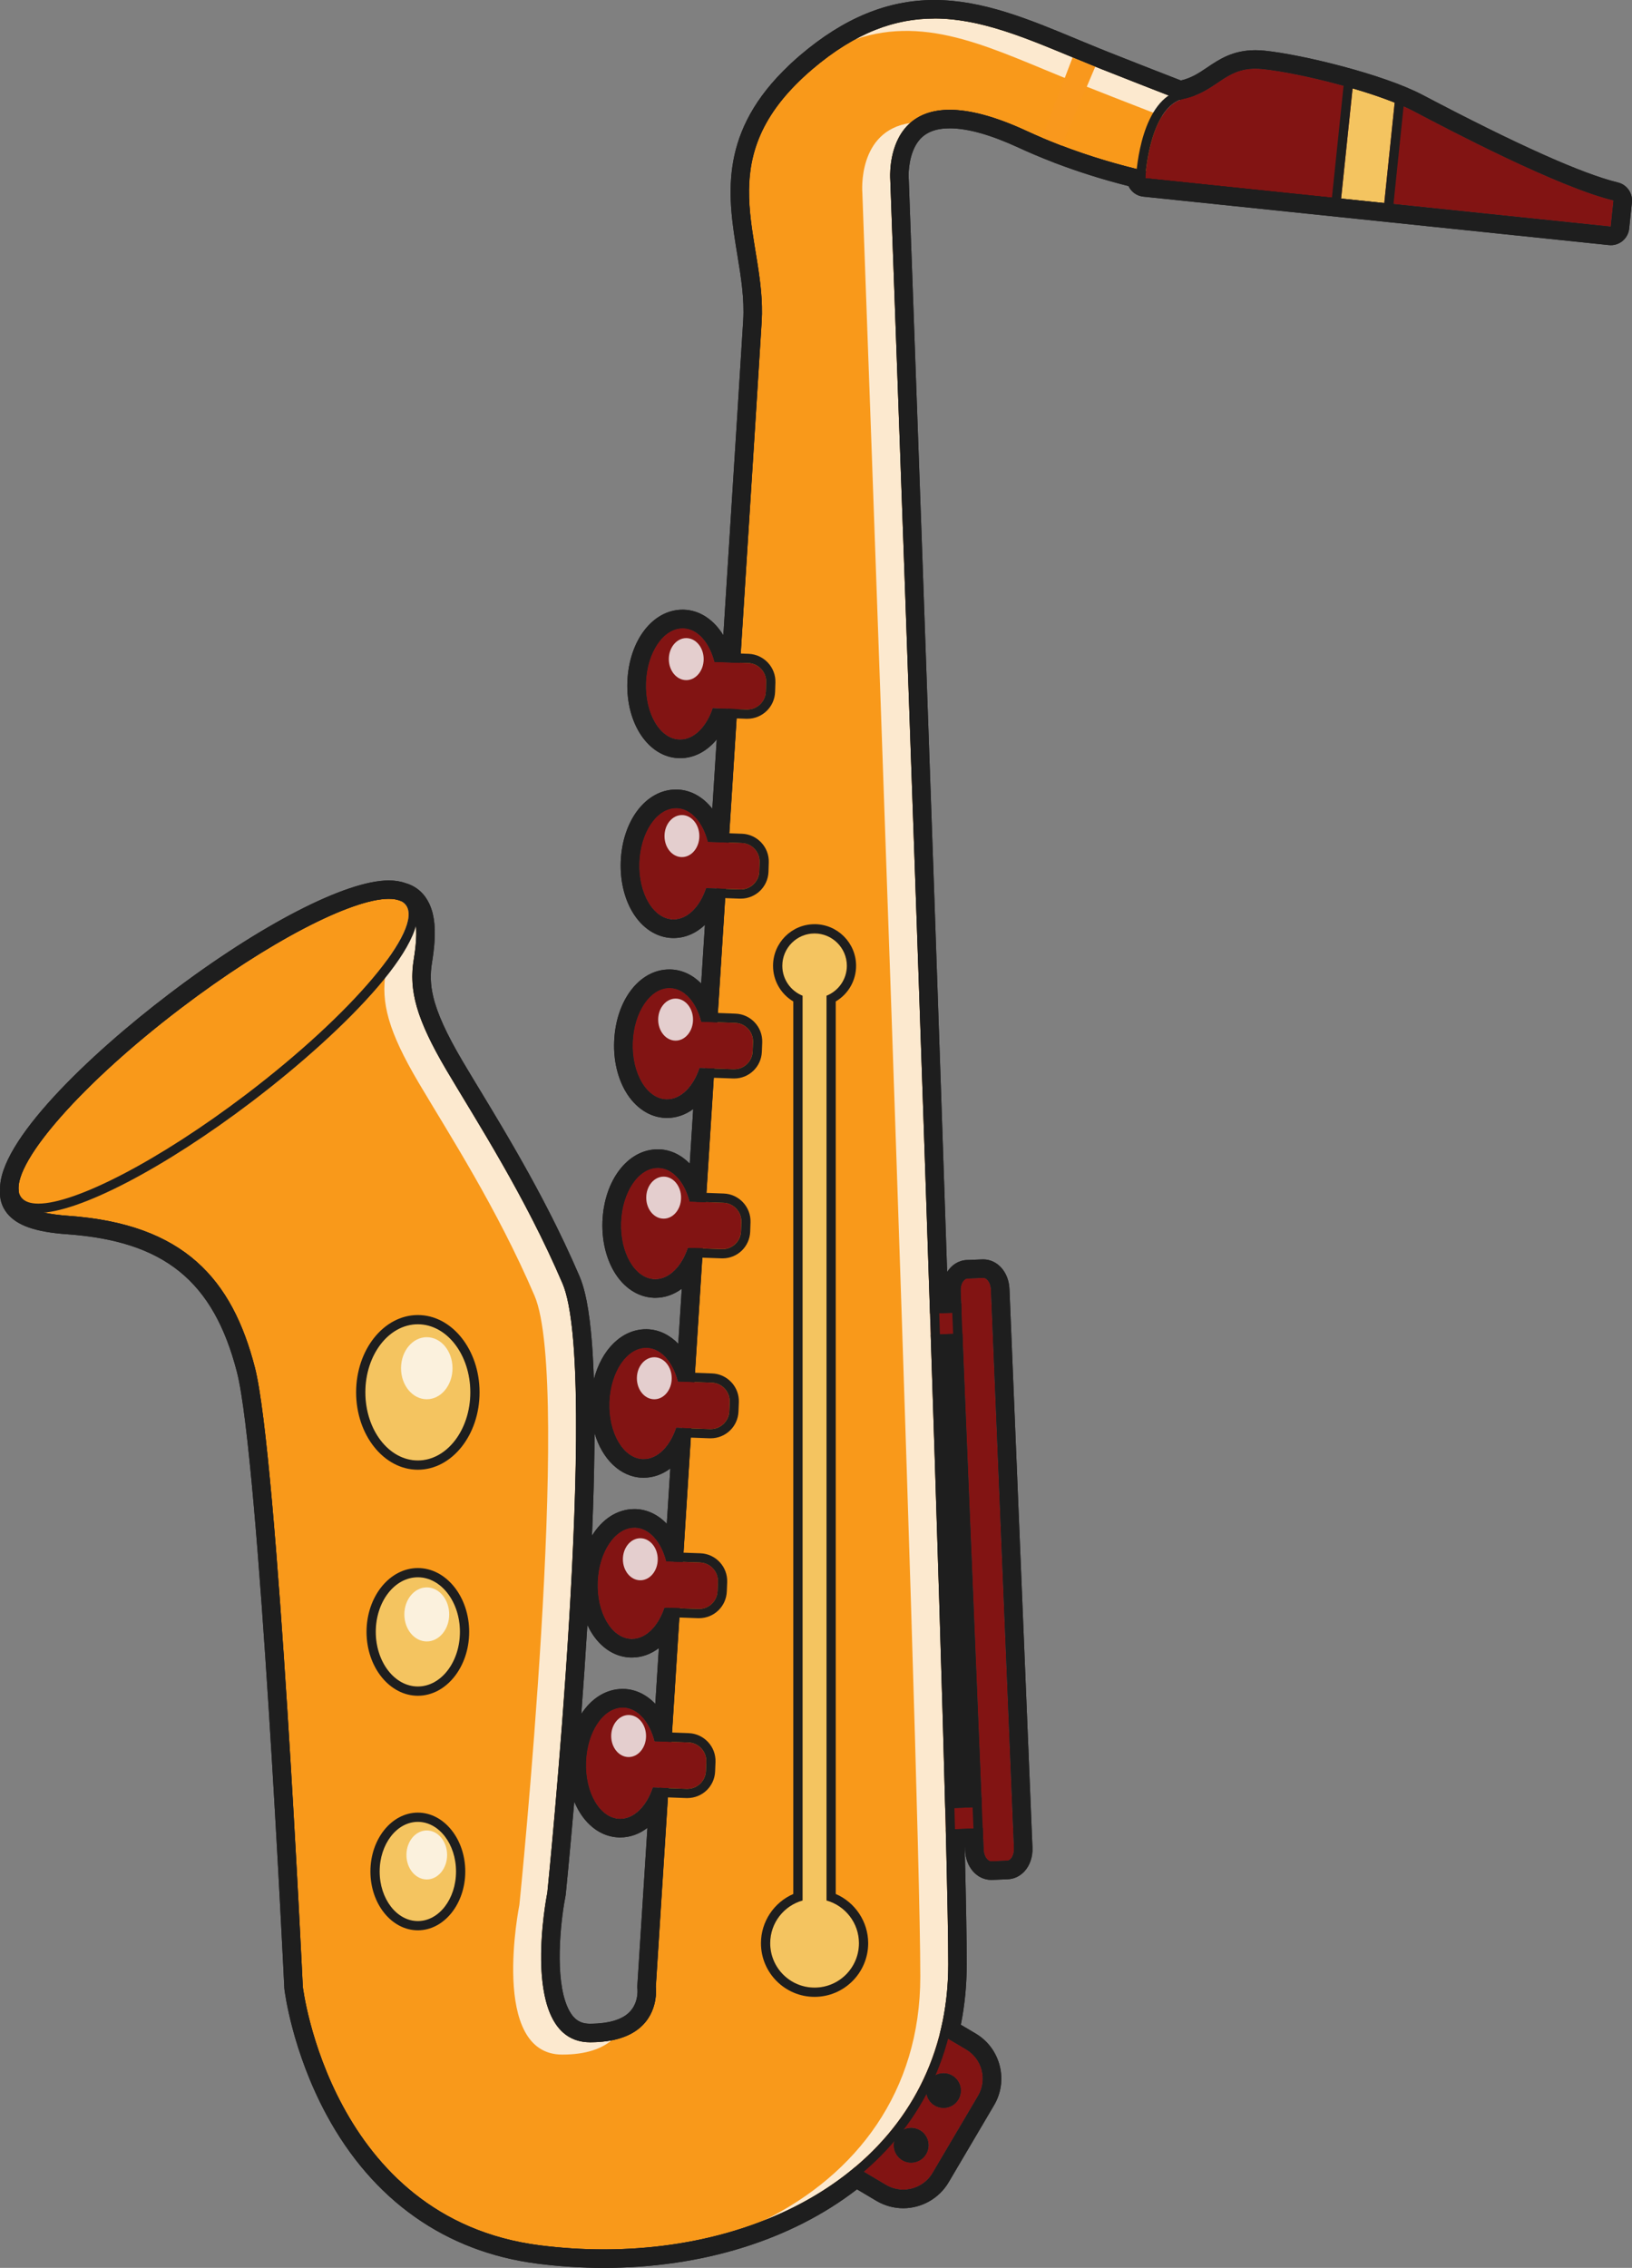 <svg xmlns="http://www.w3.org/2000/svg" width="777.47" height="1080" viewBox="0 0 777.47 1080"><rect x="0" y="0" width="777.47" height="1080" fill="#808080" stroke="none"/><g id="a"/><g id="b"><g id="c"><g id="d"><path d="M445.04 8.8c22.32.0 44 9.41 67.92 19.31l6.67 2.74c1.78.73 3.58 1.45 5.39 2.17 12.14 4.81 24.85 9.79 37.13 14.55.6-.23 1.22-.43 1.86-.58 15.46-3.43 19.22-14.32 34.03-14.32 1.13.0 2.32.06 3.58.2 17.9 1.84 54.9 11.1 72.04 20.12 17.14 9.02 68.55 36.02 95.01 42.43l-1.3 12.51-221.78-23.07s.07-1.27.29-3.33c-12.91-2.99-26.46-6.95-40.07-12.15v.02l-.98-.39c-5.29-2.04-10.58-4.25-15.84-6.68-15.64-7.23-27.51-10.03-36.54-10.03-10.63.0-17.31 3.89-21.48 9.02-8.07 9.91-6.84 24.44-6.84 24.44.0.0 10.83 295.34 18.92 539.83l15-.61-.42-10.19c-.15-3.21 1.35-5.87 3.31-5.97l7.37-.28s.08.0.12.0c1.92.0 3.54 2.48 3.68 5.64l10.95 265.95c.14 3.2-1.35 5.9-3.31 5.97l-7.38.31s-.07.0-.11.0c-1.9.0-3.57-2.53-3.68-5.64l-.42-10.21-17.59.73c.05 1.82.09 3.62.13 5.39.04 1.81.09 3.58.13 5.33.29 12.22.52 22.93.68 31.91.16 8.98.24 16.23.24 21.52.0 2.09-.06 4.14-.15 6.19-.02.46-.04.93-.06 1.39-.11 2.02-.25 4.03-.44 6.01-.01.15-.03.29-.05.44-.19 1.92-.43 3.81-.7 5.68-.05.32-.09.64-.14.96-.3 2.01-.65 4-1.04 5.96-.02.09-.04.18-.06.27-.41 2.01-.86 3.99-1.35 5.95-.01.06-.03.12-.04.18v.04l12.5 7.41c7.74 4.56 10.29 14.51 5.73 22.2l-21.65 36.71c-3.03 5.11-8.45 7.96-14 7.96-2.8.0-5.64-.72-8.22-2.24l-14.33-8.51c-.08-.05-.15-.1-.23-.15-30.43 25.66-73.57 39.32-119.88 39.32-10.04.0-20.23-.64-30.46-1.94-99.7-12.72-112.92-123.08-112.92-123.08.0.0-12.01-252.93-22.82-294.92-10.82-42.02-33.63-68.37-88.91-72.27-18.49-1.32-24.6-5.81-23.6-12.04-1.82-14.5 30.69-51.46 77.25-86.84 41.58-31.61 81.39-52.07 99.03-52.07 2.04.0 3.78.27 5.2.84.1.02.19.06.29.09.5.13.96.3 1.4.5 1.39.63 2.5 1.58 3.38 2.78.38.52.71 1.08 1.01 1.69.24.49.45 1.01.64 1.56.17.49.32.98.45 1.5.1.41.19.83.27 1.26.16.86.27 1.76.35 2.68.2 2.3.16 4.77.0 7.25-.21 2.97-.61 5.97-1.06 8.72-1.05 6.39-.96 12.61.69 19.63 2.12 9.02 6.8 19.37 14.9 33.11 2.71 4.58 5.71 9.53 8.92 14.84 3.21 5.31 6.63 10.96 10.16 16.95 1.18 1.99 2.37 4.03 3.57 6.09 7.22 12.4 14.8 26.07 22.06 40.8 1.21 2.46 2.41 4.94 3.6 7.45 2.38 5.03 4.7 10.17 6.96 15.42.84 1.97 1.59 4.39 2.25 7.22.22.94.43 1.93.63 2.96 1.01 5.16 1.77 11.4 2.34 18.51.11 1.42.22 2.88.31 4.37.67 10.43.96 22.47.95 35.53.0 1.87-.01 3.75-.02 5.66-.01 1.91-.03 3.83-.06 5.77-.15 11.66-.51 23.94-1.01 36.47-.08 2.09-.17 4.19-.26 6.29-3.46 79.85-12.35 167.3-12.35 167.3.0.0-6.81 33.7.25 54.76.96 2.87 2.18 5.51 3.71 7.79 1.02 1.52 2.18 2.89 3.49 4.06 3.28 2.94 7.52 4.68 12.96 4.68 1.28.0 2.5-.05 3.68-.12.35-.02.69-.05 1.03-.08.84-.06 1.66-.14 2.45-.24.32-.04.65-.08.96-.13.91-.13 1.79-.28 2.63-.46.13-.03.26-.05.38-.07 1-.22 1.94-.46 2.85-.74.11-.03.22-.07.33-.11.78-.25 1.53-.51 2.24-.79.14-.06.29-.12.43-.17.74-.31 1.46-.63 2.13-.98.03-.01.06-.03.09-.04 1.5-.78 2.81-1.65 3.97-2.58h0c9.71-7.81 8.08-19.87 8.08-19.87.0.0 2.35-36.83 6.04-94.61l-7.41-.27c-2.96 8.85-8.89 14.93-15.55 14.93-.13.0-.26.0-.39.0-9.37-.33-16.51-12.51-15.97-27.17.52-14.46 8.31-25.93 17.51-25.93.13.0.26.0.39.0 6.82.24 12.47 6.83 14.82 16.07l8.01.3c1.25-19.51 2.61-40.87 4.06-63.6l-7.33-.27c-2.95 8.85-8.87 14.92-15.52 14.92-.14.0-.28.0-.42.0-9.37-.33-16.5-12.51-15.96-27.15.53-14.46 8.34-25.95 17.53-25.95.13.0.26.0.39.0 6.83.26 12.47 6.84 14.8 16.08l7.91.29c1.3-20.39 2.66-41.68 4.05-63.58l-7.21-.27c-2.96 8.87-8.89 14.96-15.55 14.96-.13.0-.26.0-.39.0-9.38-.36-16.5-12.54-15.98-27.2.53-14.46 8.34-25.93 17.54-25.93.13.0.26.0.39.0 6.83.26 12.46 6.83 14.81 16.07l7.81.29c1.33-20.86 2.69-42.14 4.05-63.62l-7.11-.25c-2.96 8.85-8.88 14.94-15.54 14.94-.14.0-.28.0-.42.0-9.36-.33-16.5-12.51-15.97-27.15.54-14.46 8.34-25.95 17.54-25.95.13.0.26.0.39.0 6.84.26 12.48 6.83 14.82 16.07l7.7.29c1.35-21.19 2.71-42.47 4.05-63.59l-7.02-.25c-2.95 8.86-8.86 14.94-15.52 14.94-.14.0-.28.0-.42.0-9.36-.36-16.52-12.54-15.96-27.17.53-14.42 8.3-25.93 17.48-25.93.14.0.28.0.42.0 6.84.24 12.48 6.82 14.82 16.07l7.59.28c1.37-21.51 2.72-42.76 4.04-63.51l-9.31-.34c-2.95 8.85-8.87 14.92-15.54 14.92-.14.0-.28.0-.42.0-9.33-.33-16.48-12.48-15.96-27.15.54-14.46 8.35-25.95 17.53-25.95.13.0.26.0.39.0 6.84.24 12.48 6.83 14.82 16.07l9.9.37c1.4-21.98 2.75-43.25 4.04-63.49l-11.6-.44c-2.96 8.86-8.89 14.95-15.57 14.95-.13.0-.26.0-.39.0-9.34-.33-16.46-12.51-15.95-27.17.53-14.46 8.32-25.93 17.51-25.93.13.0.26.0.39.0 6.83.24 12.47 6.82 14.81 16.05l12.19.44c5.55-87.44 9.61-151.56 10.26-162.5 2.29-37.83-23.27-73.03 16.41-113.03.91-.92 1.84-1.84 2.82-2.77.3-.28.61-.56.91-.84 1.25-1.15 2.53-2.31 3.9-3.47 20.91-17.82 39.75-24.22 58.16-24.22h0zm5.25 852.4 17.44-.72-9.27-225.45-15.08.62c2.9 87.93 5.42 168.57 6.91 225.54h0zm-.8 142.6c2.81.0 5.55-1.43 7.09-4.05 2.29-3.92 1.02-8.97-2.91-11.28-1.31-.78-2.76-1.15-4.18-1.15-2.82.0-5.57 1.46-7.11 4.05-2.32 3.9-.99 8.97 2.91 11.28 1.32.78 2.77 1.15 4.2 1.15h0zm-15.42 26.06c2.82.0 5.57-1.45 7.1-4.06 2.32-3.9 1.03-8.97-2.9-11.28-1.32-.77-2.76-1.14-4.18-1.14-2.82.0-5.57 1.45-7.12 4.04-2.31 3.92-1.01 9 2.92 11.31 1.31.77 2.74 1.14 4.16 1.14h0zM445.04.0V0c-22.2.0-43.09 8.61-63.88 26.33-1.32 1.13-2.69 2.34-4.17 3.72l-.28.26c-.23.21-.46.42-.68.63-1.06 1.01-2.07 2-3.04 2.99-30.94 31.19-26.07 60.9-21.78 87.12 1.79 10.91 3.47 21.21 2.84 31.57-.56 9.41-3.74 59.82-9.46 149.91-4.49-7.38-11.21-11.91-18.7-12.18-.24.0-.47-.01-.71-.01-14.28.0-25.59 14.79-26.31 34.41-.69 19.85 10.04 35.78 24.43 36.3.23.0.47.01.71.01 6.63.0 12.74-3.24 17.43-8.92l-2.1 33c-4.36-5.57-10.2-8.91-16.6-9.14-.23.0-.46-.01-.7-.01-14.28.0-25.6 14.8-26.33 34.43-.31 8.76 1.64 17.19 5.49 23.74 4.53 7.7 11.43 12.27 18.95 12.54.23.0.48.01.74.01 5.51.0 10.66-2.24 14.93-6.26l-1.78 27.91c-4.05-4.09-9.05-6.49-14.45-6.68-.23.0-.48-.01-.73-.01-14.26.0-25.56 14.79-26.28 34.41-.34 8.72 1.6 17.15 5.47 23.73 4.52 7.7 11.43 12.28 18.95 12.57.25.0.51.01.76.01 4.49.0 8.75-1.49 12.48-4.23l-1.65 25.98c-4.06-4.14-9.09-6.59-14.52-6.8-.26.0-.5-.01-.73-.01-14.28.0-25.6 14.8-26.34 34.42-.31 8.75 1.64 17.17 5.49 23.73 4.53 7.71 11.44 12.28 18.97 12.55.23.0.48.01.73.01 4.54.0 8.84-1.52 12.6-4.31l-1.67 26.2c-4.08-4.21-9.14-6.7-14.62-6.91-.26.0-.49-.01-.73-.01-11.6.0-21.24 9.74-24.85 23.9-.16-4.72-.37-9.13-.63-13.21-.1-1.53-.21-3.03-.32-4.49-.6-7.62-1.44-14.18-2.47-19.5-.22-1.14-.46-2.24-.7-3.28-.8-3.41-1.69-6.25-2.74-8.68-2.21-5.16-4.6-10.44-7.09-15.71-1.21-2.56-2.43-5.08-3.66-7.58-6.35-12.89-13.66-26.42-22.35-41.34-1.21-2.08-2.42-4.13-3.6-6.14-3.49-5.9-6.82-11.42-10.21-17.02l-.66-1.09c-2.94-4.86-5.72-9.45-8.21-13.67-7.61-12.91-12.03-22.65-13.91-30.64-1.32-5.61-1.49-10.6-.57-16.18.58-3.58.96-6.7 1.16-9.55.22-3.19.22-6 0-8.61-.1-1.23-.26-2.41-.47-3.52-.11-.6-.24-1.19-.38-1.77-.18-.72-.4-1.46-.67-2.25-.3-.87-.65-1.72-1.04-2.53-.52-1.07-1.13-2.1-1.81-3.04-1.81-2.49-4.12-4.39-6.88-5.63-.82-.37-1.67-.68-2.54-.92-2.33-.85-5.01-1.28-7.98-1.28-20.35.0-61.31 21.14-104.35 53.86C42.56 502.18-1.04 543.81.06 566.77c-.36 4.02.76 7.78 3.26 10.94 4.66 5.88 13.47 8.98 28.56 10.06 46.37 3.27 69.84 22.3 81.01 65.68 10.46 40.65 22.43 290.63 22.55 293.15.01.21.03.42.05.63.14 1.19 3.69 29.6 20.07 59.91 22.03 40.78 56.78 65.28 100.48 70.86 10.52 1.34 21.14 2.01 31.58 2.01 46.82.0 89.37-13.24 120.64-37.42l9.31 5.53c3.88 2.28 8.27 3.48 12.72 3.48 8.82.0 17.08-4.7 21.58-12.27l21.66-36.73c3.4-5.73 4.36-12.45 2.7-18.93-1.67-6.48-5.76-11.93-11.54-15.33l-6.97-4.13.03-.13.06-.28c.41-2.05.78-4.19 1.11-6.37l.1-.72.04-.31c.31-2.13.55-4.12.74-6.06l.05-.46c.19-1.98.34-4.07.47-6.4.03-.49.05-.98.07-1.47.11-2.49.16-4.57.16-6.57.0-5.22-.08-12.51-.24-21.67-.15-8.81-.38-19.56-.68-31.97l-.05-2.06h.14l.06 1.41c.29 8.01 5.65 14.09 12.48 14.09.18.0.37.0.55-.01l7.31-.3c2.98-.12 5.8-1.45 7.92-3.76 2.62-2.84 4.01-7 3.81-11.4l-10.95-265.93c-.35-8.04-5.71-14.08-12.47-14.09-.17.0-.33.0-.49.01l-7.33.28s-.08.0-.12.0c-3.88.2-7.19 2.39-9.28 5.71-7.93-237.78-18.17-517.42-18.28-520.3.0-.14-.01-.28-.03-.42-.23-3.06.2-12.37 4.89-18.14 3.17-3.89 7.96-5.78 14.66-5.78 8.56.0 19.61 3.1 32.84 9.22 5.13 2.37 10.46 4.62 16.3 6.88l.9.37c.25.1.5.19.75.27 10.94 4.15 22.48 7.76 34.37 10.76 1.27 2.71 3.89 4.7 7.07 5.03l221.78 23.07c.3.03.61.05.91.05 2.01.0 3.97-.69 5.55-1.97 1.81-1.47 2.97-3.6 3.21-5.93l1.3-12.51c.45-4.38-2.4-8.43-6.68-9.46-17.03-4.12-48.31-18.14-92.98-41.66-18.93-9.97-57.82-19.3-75.24-21.09-1.51-.16-3.03-.24-4.48-.24-10.75.0-17.23 4.37-22.95 8.23-3.94 2.66-7.36 4.97-12.52 6.2-12.49-4.85-24.02-9.37-34.31-13.45-1.79-.71-3.56-1.42-5.32-2.14l-6.64-2.73-3.09-1.28C490.03 9.08 468.14.0 445.04.0h0zM282.02 731.31c.05-1.1.09-2.19.13-3.29.53-13.2.87-25.55 1.01-36.71.03-1.96.05-3.9.06-5.82.0-1.02.01-2.03.02-3.03 3.6 12.28 12.15 20.85 22.63 21.25.26.0.49.01.73.01 4.59.0 8.93-1.56 12.73-4.4l-1.68 26.34c-4.09-4.27-9.19-6.8-14.71-7.01-.25.0-.49-.01-.72-.01-8.19.0-15.39 4.85-20.2 12.68h0zm-5.09 84.9c1.01-13.5 2-27.82 2.89-42.39 1.45 3.13 3.28 5.93 5.43 8.24 4.24 4.56 9.45 7.07 15.07 7.27.23.0.48.01.73.01 4.63.0 9-1.58 12.82-4.48l-1.69 26.56c-4.12-4.34-9.27-6.91-14.84-7.11-.24.0-.47-.01-.71-.01-7.91.0-14.91 4.53-19.7 11.9h0zm4.23 147.54c-2.98.0-5.23-.77-7.08-2.43-.73-.65-1.42-1.46-2.05-2.41-1.03-1.53-1.93-3.45-2.68-5.69-5.18-15.45-1.73-41.49.03-50.22.06-.28.1-.57.13-.85.04-.39 1.81-17.91 4.07-44.22 1.55 3.77 3.61 7.11 6.12 9.8 4.24 4.56 9.46 7.08 15.08 7.28.23.0.47.01.7.01 4.67.0 9.09-1.61 12.94-4.56l-4.8 75.15c-.04.64-.04 1.06.05 1.69.07.77.51 7.55-4.87 11.88-.72.58-1.54 1.12-2.44 1.59-.04.02-.07.04-.1.05-.46.24-.95.46-1.5.69l-.3.12c-.51.2-1.06.4-1.63.58l-.32.1c-.65.19-1.33.37-2.03.52l-.36.07c-.65.14-1.36.26-2.12.37-.23.03-.47.06-.72.09-.73.09-1.41.16-2.11.21l-.33.03c-.18.01-.35.03-.54.04-1.15.07-2.19.1-3.17.1h0z" fill="#1e1e1e"/><g><path d="M407.73 1032.03l14.33 8.51c7.72 4.54 17.66 1.97 22.23-5.72l21.65-36.71c4.56-7.69 2.01-17.64-5.73-22.2l-14.32-8.49c-7.72-4.56-17.68-2-22.21 5.74l-21.66 36.63c-4.56 7.74-2 17.69 5.72 22.23zm37.56-29.38c-3.9-2.31-5.23-7.38-2.91-11.28 2.32-3.9 7.37-5.23 11.29-2.9 3.93 2.31 5.2 7.36 2.91 11.28-2.33 3.95-7.38 5.2-11.29 2.9zm-15.38 26.07c-3.94-2.31-5.23-7.38-2.92-11.31 2.33-3.9 7.37-5.2 11.29-2.9 3.92 2.31 5.22 7.38 2.9 11.28-2.31 3.92-7.36 5.23-11.27 2.92z" fill="#821413"/><path d="M437.65 965.17c2.8.0 5.65.73 8.24 2.26l14.32 8.49c7.74 4.56 10.29 14.51 5.73 22.2l-21.65 36.71c-3.03 5.11-8.45 7.96-14 7.96-2.8.0-5.64-.72-8.22-2.24l-14.33-8.51c-7.72-4.54-10.28-14.49-5.72-22.23l21.66-36.63c3.02-5.15 8.42-8 13.98-8h0zm11.84 38.64c2.81.0 5.55-1.43 7.09-4.05 2.29-3.92 1.02-8.97-2.91-11.28-1.31-.78-2.76-1.15-4.18-1.15-2.82.0-5.57 1.46-7.11 4.05-2.32 3.9-.99 8.97 2.91 11.28 1.32.78 2.77 1.15 4.2 1.15h0zm-15.42 26.06c2.82.0 5.57-1.45 7.1-4.06 2.32-3.9 1.03-8.97-2.9-11.28-1.32-.77-2.75-1.14-4.18-1.14-2.82.0-5.57 1.45-7.12 4.04-2.31 3.92-1.01 9 2.92 11.31 1.31.77 2.74 1.14 4.16 1.14h0zm3.59-69.1c-7.28.0-14.1 3.9-17.78 10.18l-21.65 36.62c-2.81 4.77-3.6 10.34-2.21 15.68 1.38 5.33 4.75 9.79 9.49 12.58l14.32 8.5c3.19 1.87 6.8 2.86 10.47 2.86 7.27.0 14.09-3.88 17.79-10.12l21.66-36.72c2.8-4.72 3.59-10.26 2.22-15.59-1.37-5.34-4.75-9.83-9.51-12.64l-14.31-8.48c-3.18-1.88-6.8-2.88-10.48-2.88h0zm11.84 38.64c-.69.0-1.37-.19-1.96-.54-.88-.52-1.51-1.37-1.77-2.38-.25-.99-.11-2 .4-2.86.7-1.17 1.97-1.9 3.33-1.9.68.0 1.33.18 1.93.53 1.84 1.08 2.44 3.44 1.36 5.27-.69 1.16-1.92 1.87-3.29 1.87h0zm-15.42 26.06c-.68.0-1.33-.18-1.92-.53-.89-.52-1.52-1.35-1.78-2.35-.26-1-.12-2.05.41-2.94.69-1.16 1.94-1.87 3.32-1.87.69.0 1.34.18 1.94.53.88.52 1.5 1.35 1.76 2.34.26.99.11 2.02-.41 2.9-.7 1.19-1.97 1.91-3.32 1.91h0z" fill="#1e1e1e"/><g><g><path d="M420.89 636.59 460.04 634.97 459.63 624.92 420.48 626.51 420.89 636.59z" fill="#821413"/><path d="M430.59 872.11 469.74 870.49 469.31 860.42 430.19 862.03 430.59 872.11z" fill="#821413"/></g><g><g><path d="M420.89 636.59 460.04 634.97 459.63 624.92 420.48 626.51 420.89 636.59z" fill="#821413"/><path d="M430.59 872.11 469.74 870.49 469.31 860.42 430.19 862.03 430.59 872.11z" fill="#821413"/></g><g><path d="M459.63 624.92l.41 10.05-39.15 1.61-.41-10.08 39.15-1.59h0zm0-4.4c-.06.0-.12.0-.18.0l-39.15 1.59c-1.17.05-2.27.56-3.06 1.41-.79.86-1.21 2-1.16 3.16l.41 10.08c.05 1.17.56 2.27 1.42 3.06.81.75 1.88 1.16 2.98 1.16.06.0.12.0.18.0l39.15-1.61c2.43-.1 4.32-2.15 4.22-4.58l-.41-10.05c-.1-2.37-2.05-4.22-4.4-4.22h0z" fill="#1e1e1e"/><path d="M469.31 860.42l.44 10.08-39.15 1.62-.41-10.08 39.12-1.62h0zm0-4.4c-.06.0-.12.0-.18.0l-39.12 1.62c-2.43.1-4.32 2.15-4.22 4.58l.41 10.08c.05 1.17.56 2.27 1.42 3.06.81.75 1.88 1.16 2.98 1.16.06.0.12.0.18.0l39.15-1.62c1.17-.05 2.27-.56 3.06-1.42.79-.86 1.21-2 1.16-3.17l-.44-10.08c-.1-2.36-2.05-4.21-4.39-4.21h0z" fill="#1e1e1e"/></g></g><path d="M468.56 880.77c.12 3.18 1.85 5.74 3.79 5.64l7.38-.31c1.96-.08 3.45-2.77 3.31-5.97l-10.95-265.95c-.14-3.23-1.82-5.74-3.79-5.64l-7.37.28c-1.96.1-3.46 2.77-3.31 5.97l10.93 265.98z" fill="#821413"/><path d="M468.42 608.54c1.92.0 3.54 2.48 3.68 5.64l10.95 265.95c.14 3.2-1.35 5.9-3.31 5.97l-7.38.31s-.08.0-.11.0c-1.9.0-3.57-2.53-3.68-5.64l-10.93-265.98c-.15-3.21 1.35-5.87 3.31-5.97l7.37-.28s.08.0.12.0h0zm0-4.4c-.11.0-.23.0-.34.0l-7.31.28c-4.52.24-7.81 4.88-7.53 10.58l10.93 265.95c.2 5.61 3.68 9.86 8.08 9.86.11.0.23.0.34.0l7.34-.3c1.81-.07 3.54-.9 4.87-2.34 1.83-1.99 2.8-4.99 2.66-8.22l-10.95-265.94c-.24-5.63-3.72-9.86-8.08-9.86h0z" fill="#1e1e1e"/></g><path d="M633.11 90.63V74.71s-58.85-22.15-108.1-41.69c-49.24-19.54-87.7-42.99-138.14.0-50.44 42.97-21.61 80.06-24.03 120.11-2.37 40.05-50.44 793.04-50.44 793.04.0.0 3.6 26.38-31.25 26.38s-20.41-71.29-20.41-71.29c0 0 25.23-248.06 7.22-290.08-18.02-41.99-40.84-77.14-55.27-101.55-14.41-24.43-18-38.12-15.59-52.73 2.38-14.69 3.6-36.17-20.43-25.41-24.03 10.72-93.7 66.4-118.9 88.86-25.25 22.48-80.51 54.68-25.25 58.63 55.27 3.9 78.09 30.25 88.91 72.27 10.81 41.99 22.82 294.92 22.82 294.92.0.0 13.22 110.37 112.92 123.08 99.7 12.66 194.58-37.12 194.58-133.82s-27.61-849.67-27.61-849.67c0 0-4.82-55.66 64.86-23.43 69.67 32.22 144.13 28.3 144.13 28.3z" fill="#f9991a"/><path d="M183.79 462.78c-2.41 14.61 1.18 28.3 15.59 52.73 14.43 24.41 37.25 59.55 55.27 101.55 18.01 42.02-7.22 290.08-7.22 290.08.0.0-14.41 71.29 20.41 71.29 11.57.0 18.89-2.91 23.52-6.8-2.98.58-6.34.92-10.21.92-34.82.0-20.41-71.29-20.41-71.29.0.0 25.23-248.06 7.22-290.08-18.02-41.99-40.84-77.14-55.27-101.55-14.41-24.43-18-38.12-15.59-52.73 2.38-14.69 3.6-36.17-20.43-25.41-2.02.9-4.38 2.14-6.98 3.62 17.45-4.37 16.26 14.41 14.1 27.66z" fill="#fcfcfc" opacity=".8"/><path d="M433.55 58.59c-25.25 3.76-22.74 33.05-22.74 33.05.0.0 27.61 753 27.61 849.67.0 54.57-30.22 94.2-74.48 116.1 51.39-20.21 87.79-62.09 87.79-121.98.0-96.67-27.61-849.67-27.61-849.67.0.0-1.51-17.47 9.42-27.17z" fill="#fcfcfc" opacity=".8"/><path d="M525.01 33.03c-42.37-16.81-76.76-36.48-117.67-14.27 35.28-12.03 66.66 5.19 104.36 20.15 49.25 19.54 108.1 41.69 108.1 41.69v10.13c8.42.16 13.31-.1 13.31-.1V74.71s-58.85-22.15-108.1-41.69z" fill="#fcfcfc" opacity=".8"/><path d="M445.04 8.8c26.01.0 51.15 12.78 79.98 24.22 49.25 19.54 108.1 41.69 108.1 41.69v15.92s-2.85.15-7.96.15c-21 0-80.13-2.54-136.16-28.45-15.65-7.24-27.53-10.04-36.56-10.04-31.19.0-28.3 33.47-28.3 33.47.0.0 27.61 753 27.61 849.67.0 86.77-76.39 135.77-164.11 135.77-10.04.0-20.23-.64-30.47-1.94-99.7-12.72-112.92-123.08-112.92-123.08.0.0-12.01-252.93-22.82-294.92-10.82-42.02-33.63-68.37-88.91-72.27-55.26-3.95.0-36.15 25.25-58.63 25.2-22.46 94.87-78.14 118.9-88.86 4.53-2.03 8.16-2.91 11.06-2.91 12.47.0 11.31 16.4 9.37 28.32-2.41 14.61 1.18 28.3 15.59 52.73 14.43 24.41 37.25 59.55 55.27 101.55 18.01 42.02-7.22 290.08-7.22 290.08.0.0-14.41 71.29 20.41 71.29s31.25-26.38 31.25-26.38c0 0 48.07-752.99 50.44-793.04 2.42-40.05-26.41-77.14 24.03-120.11 20.91-17.82 39.75-24.22 58.16-24.22h0zm0-4.4c-21.11.0-41.06 8.27-61.02 25.27-38.03 32.4-33.18 62-28.48 90.63 1.83 11.16 3.56 21.7 2.91 32.56-2.35 39.58-49.96 785.5-50.44 793.02-.02.29.0.59.03.88.0.05.91 7.89-4.36 13.85-4.42 5-12 7.53-22.53 7.53-4.94.0-8.77-1.74-11.71-5.33-10.94-13.36-6.87-48.34-4.38-60.69.03-.14.05-.28.06-.43 1.03-10.17 25.13-249.68 6.88-292.26-15-34.96-32.92-64.58-47.31-88.38-2.94-4.86-5.71-9.44-8.22-13.68-13.41-22.74-17.34-35.76-15.03-49.78 1.6-9.86 2.69-22.03-3.08-28.82-2.57-3.02-6.25-4.62-10.64-4.62-3.7.0-7.9 1.08-12.86 3.3-25.35 11.3-96.52 68.64-120.03 89.59-4.73 4.21-10.49 8.74-16.59 13.53-19.84 15.58-36.98 29.04-33.38 40.8 2.14 7 10.83 10.8 27.33 11.98 47.97 3.38 73.38 24.01 84.96 68.98 10.57 41.08 22.56 291.51 22.68 294.03.0.1.01.21.03.31.14 1.16 3.59 28.76 19.57 58.34 21.33 39.48 54.93 63.2 97.16 68.58 10.33 1.31 20.77 1.98 31.03 1.98 45.43.0 87.2-12.88 117.64-36.25 33.29-25.57 50.88-61.5 50.88-103.91.0-95.65-27.34-842.3-27.61-849.83.0-.07.0-.15-.01-.22-.01-.13-1.04-13.88 6.62-22.19 3.98-4.31 9.79-6.5 17.29-6.5 9.21.0 20.89 3.24 34.71 9.63 56.31 26.05 115.28 28.86 138.01 28.86 5.17.0 8.07-.15 8.2-.16 2.34-.12 4.17-2.05 4.17-4.4v-15.92c0-1.83-1.14-3.47-2.85-4.12-.59-.22-59.38-22.36-108.02-41.66-5.14-2.04-10.22-4.14-15.12-6.18-22.76-9.44-44.26-18.35-66.48-18.35h0z" fill="#1e1e1e"/><path d="M86.16 480.1c-50.59 38.45-84.64 78.78-76.01 90.11 8.6 11.33 56.58-10.64 107.19-49.09 50.59-38.45 84.61-78.78 76-90.14-8.6-11.31-56.59 10.66-107.17 49.12z" fill="#f9991a"/><path d="M185.21 428.01c3.81.0 6.59.96 8.12 2.97 8.61 11.36-25.41 51.68-76 90.14-41.59 31.61-81.41 52.07-99.05 52.07-3.82.0-6.61-.96-8.14-2.98-8.63-11.33 25.42-51.66 76.01-90.11 41.59-31.62 81.42-52.09 99.05-52.09h0zm0-4.4c-19.15.0-60.03 21.29-101.72 52.99-24.73 18.79-46.36 38.64-60.91 55.89-16.28 19.3-21.65 32.89-15.94 40.39 2.37 3.13 6.29 4.72 11.64 4.72 19.14.0 60.02-21.29 101.71-52.97 45.79-34.8 89.37-79.79 76.84-96.3-2.38-3.13-6.29-4.71-11.63-4.71h0z" fill="#1e1e1e"/><path d="M356.49 315.77l-16.1-.58c-2.34-9.23-7.99-15.81-14.81-16.05-9.36-.33-17.37 11.25-17.91 25.92-.51 14.66 6.6 26.84 15.95 27.17 6.84.24 12.94-5.9 15.96-14.94l16.1.61c4.9.15 9-3.64 9.18-8.54l.15-4.41c.18-4.9-3.64-8.97-8.51-9.18z" fill="#821413"/><path d="M353.34 401.45l-16.1-.6c-2.34-9.24-7.98-15.82-14.82-16.07-9.34-.33-17.37 11.28-17.92 25.94-.53 14.66 6.62 26.82 15.96 27.15 6.84.26 12.95-5.88 15.96-14.92l16.12.58c4.85.18 8.96-3.64 9.15-8.51l.14-4.41c.18-4.9-3.62-9-8.5-9.18z" fill="#821413"/><path d="M350.17 487.13l-16.08-.6c-2.33-9.25-7.98-15.82-14.82-16.07-9.37-.36-17.37 11.28-17.91 25.92-.56 14.64 6.6 26.81 15.96 27.17 6.82.26 12.92-5.89 15.93-14.93l16.1.57c4.9.21 8.99-3.64 9.18-8.49l.18-4.43c.17-4.9-3.65-9-8.55-9.15z" fill="#821413"/><path d="M344.61 572.78l-16.08-.6c-2.34-9.24-7.98-15.81-14.82-16.07-9.37-.33-17.38 11.28-17.93 25.94-.52 14.64 6.61 26.82 15.97 27.15 6.83.26 12.94-5.89 15.96-14.93l16.1.57c4.87.23 8.99-3.62 9.18-8.49l.15-4.43c.17-4.87-3.65-8.97-8.54-9.15z" fill="#821413"/><path d="M339.05 658.45l-16.09-.6c-2.34-9.23-7.98-15.81-14.81-16.07-9.37-.33-17.39 11.25-17.93 25.92-.51 14.66 6.6 26.84 15.98 27.2 6.82.24 12.93-5.91 15.94-14.95l16.1.6c4.87.15 8.97-3.64 9.16-8.51l.18-4.44c.15-4.87-3.67-9-8.55-9.15z" fill="#821413"/><path d="M333.51 744.11l-16.11-.58c-2.34-9.24-7.97-15.82-14.8-16.08-9.36-.33-17.38 11.28-17.92 25.94-.54 14.64 6.59 26.82 15.96 27.15 6.83.26 12.93-5.88 15.94-14.92l16.1.58c4.88.18 8.99-3.62 9.18-8.51l.18-4.44c.17-4.87-3.65-8.97-8.52-9.15z" fill="#821413"/><path d="M327.92 829.78l-16.09-.6c-2.35-9.23-8-15.83-14.82-16.07-9.37-.33-17.38 11.25-17.91 25.92-.54 14.66 6.6 26.84 15.97 27.17 6.81.24 12.92-5.9 15.94-14.92l16.08.6c4.9.18 9-3.64 9.18-8.51l.18-4.43c.17-4.84-3.64-8.97-8.54-9.15z" fill="#821413"/><path d="M325.18 299.13c.13.0.26.0.39.0 6.83.24 12.47 6.82 14.81 16.05l16.1.58c4.87.2 8.69 4.28 8.51 9.18l-.15 4.41c-.18 4.8-4.12 8.54-8.89 8.54-.1.0-.19.0-.29.0l-16.1-.61c-2.96 8.86-8.89 14.95-15.57 14.95-.13.0-.26.0-.39.0-9.34-.33-16.46-12.51-15.95-27.17.53-14.46 8.32-25.93 17.51-25.93h0zm0-4.4c-11.67.0-21.29 13.25-21.91 30.17-.61 17.38 8.26 31.31 20.19 31.74.18.0.37.0.55.0 7.65.0 14.56-5.6 18.55-14.83l12.95.49c.17.0.31.0.45.0 7.19.0 13.02-5.61 13.29-12.78l.15-4.42c.27-7.26-5.44-13.42-12.72-13.73l-12.99-.47c-3.39-9.66-10.2-15.89-17.96-16.17-.18.0-.37.0-.55.0h0z" fill="#1e1e1e"/><path d="M322.03 384.78c.13.0.26.0.39.0 6.84.24 12.48 6.83 14.82 16.07l16.1.6c4.88.18 8.68 4.28 8.5 9.18l-.14 4.41c-.19 4.76-4.12 8.52-8.83 8.52-.11.0-.22.0-.33.0l-16.12-.58c-2.95 8.85-8.87 14.92-15.54 14.92-.14.0-.28.0-.42.0-9.33-.33-16.48-12.48-15.96-27.15.54-14.46 8.35-25.95 17.53-25.95h0zm0-4.4c-11.66.0-21.29 13.26-21.93 30.19-.28 7.92 1.45 15.5 4.89 21.34 3.8 6.47 9.24 10.15 15.31 10.37.19.0.38.01.58.01 7.65.0 14.54-5.59 18.53-14.81l12.98.47c.16.0.32.0.49.0 7.13.0 12.94-5.6 13.22-12.74l.14-4.44c.27-7.29-5.45-13.45-12.74-13.72l-12.96-.48c-3.38-9.66-10.2-15.91-17.96-16.18-.18.0-.37.0-.55.0h0z" fill="#1e1e1e"/><path d="M318.86 470.45c.14.0.28.0.42.0 6.84.24 12.48 6.82 14.82 16.07l16.08.6c4.9.15 8.72 4.26 8.55 9.15l-.18 4.43c-.19 4.72-4.07 8.49-8.8 8.49-.12.0-.25.0-.38.0l-16.1-.57c-2.95 8.86-8.86 14.94-15.52 14.94-.14.0-.28.0-.42.0-9.36-.36-16.52-12.54-15.96-27.17.53-14.42 8.3-25.93 17.48-25.93h0zm0-4.4c-11.65.0-21.26 13.25-21.88 30.17-.3 7.9 1.42 15.48 4.86 21.33 3.8 6.47 9.25 10.17 15.33 10.4.2.0.39.01.59.01 7.63.0 14.52-5.6 18.5-14.83l12.95.46c.16.0.35.01.53.01 7.12.0 12.92-5.59 13.2-12.72l.18-4.43c.12-3.58-1.15-6.96-3.57-9.55-2.42-2.58-5.7-4.07-9.24-4.18l-12.91-.48c-3.38-9.67-10.19-15.91-17.97-16.18-.18.0-.38-.01-.58-.01h0z" fill="#1e1e1e"/><path d="M313.33 556.11c.13.0.26.0.39.0 6.84.26 12.48 6.83 14.82 16.07l16.08.6c4.88.18 8.7 4.28 8.54 9.15l-.15 4.43c-.19 4.73-4.08 8.5-8.76 8.5-.14.0-.28.0-.42.0l-16.1-.57c-2.96 8.85-8.88 14.94-15.54 14.94-.14.0-.28.0-.42.0-9.36-.33-16.5-12.51-15.97-27.15.54-14.46 8.34-25.95 17.54-25.95h0zm0-4.4c-11.67.0-21.3 13.26-21.94 30.19-.28 7.92 1.45 15.49 4.88 21.33 3.81 6.48 9.25 10.16 15.33 10.38.18.0.38.01.58.01 7.64.0 14.53-5.6 18.52-14.83l12.96.46c.16.0.37.01.57.01 7.1.0 12.88-5.59 13.16-12.72l.15-4.46c.25-7.29-5.48-13.44-12.77-13.7l-12.93-.48c-3.38-9.65-10.19-15.89-17.95-16.19-.2.0-.38-.01-.56-.01h0z" fill="#1e1e1e"/><path d="M307.76 641.78c.13.0.26.0.39.0 6.83.26 12.46 6.83 14.81 16.07l16.09.6c4.88.15 8.7 4.28 8.55 9.15l-.18 4.44c-.19 4.78-4.14 8.52-8.88 8.52-.09.0-.19.0-.28.0l-16.1-.6c-2.96 8.87-8.89 14.96-15.55 14.96-.13.0-.26.0-.39.0-9.38-.36-16.5-12.54-15.98-27.2.53-14.46 8.34-25.93 17.54-25.93h0zm0-4.4c-11.68.0-21.32 13.25-21.94 30.17-.61 17.36 8.27 31.3 20.21 31.76.19.0.38.01.56.01 7.65.0 14.55-5.61 18.54-14.85l12.95.48c.17.0.31.0.45.0 7.16.0 13-5.6 13.28-12.74l.18-4.43c.11-3.57-1.15-6.94-3.56-9.52-2.42-2.6-5.71-4.1-9.25-4.21l-12.92-.48c-3.38-9.65-10.19-15.89-17.94-16.18-.2.0-.38-.01-.56-.01h0z" fill="#1e1e1e"/><path d="M302.2 727.44c.13.0.26.0.39.0 6.83.26 12.47 6.84 14.8 16.08l16.11.58c4.87.18 8.69 4.28 8.52 9.15l-.18 4.44c-.19 4.78-4.11 8.52-8.85 8.52-.11.0-.22.0-.33.0l-16.1-.58c-2.95 8.85-8.87 14.92-15.52 14.92-.14.0-.28.0-.42.0-9.37-.33-16.5-12.51-15.96-27.15.53-14.46 8.34-25.95 17.53-25.95h0zm0-4.4c-11.67.0-21.31 13.26-21.93 30.19-.38 10.26 2.69 19.92 8.19 25.84 3.43 3.68 7.58 5.71 12.01 5.87.18.0.38.01.58.01 7.63.0 14.52-5.59 18.51-14.81l12.96.47c.16.0.33.0.49.0 7.14.0 12.96-5.6 13.24-12.75l.18-4.43c.25-7.31-5.47-13.46-12.76-13.73l-12.97-.47c-3.38-9.65-10.18-15.9-17.94-16.19-.19.0-.38-.01-.56-.01h0z" fill="#1e1e1e"/><path d="M296.62 813.11c.13.0.26.0.39.0 6.82.24 12.47 6.83 14.82 16.07l16.09.6c4.9.18 8.7 4.31 8.54 9.15l-.18 4.44c-.18 4.76-4.1 8.52-8.85 8.52-.11.0-.22.0-.33.0l-16.08-.6c-2.96 8.85-8.89 14.93-15.55 14.93-.13.0-.26.0-.39.0-9.37-.33-16.51-12.51-15.97-27.17.52-14.46 8.31-25.93 17.51-25.93h0zm0-4.4c-11.68.0-21.31 13.25-21.91 30.17-.38 10.27 2.69 19.93 8.2 25.86 3.43 3.69 7.58 5.72 12.02 5.87.18.0.37.0.55.0 7.64.0 14.54-5.6 18.53-14.82l12.93.48c.17.0.33.0.49.0 7.17.0 12.99-5.6 13.25-12.76l.18-4.42c.25-7.32-5.48-13.46-12.77-13.73l-12.94-.48c-3.39-9.67-10.21-15.91-17.96-16.19-.18.0-.37.0-.55.0h0z" fill="#1e1e1e"/><path d="M545.59 84.86s1.76-34.17 18.42-37.87c16.64-3.69 19.73-16.02 37.61-14.12 17.89 1.84 54.9 11.1 72.04 20.12 17.14 9.02 68.55 36.02 95.01 42.43l-1.3 12.51-221.78-23.07z" fill="#821413"/><path d="M598.04 32.68c1.13.0 2.32.06 3.58.2 17.89 1.84 54.9 11.1 72.04 20.12 17.14 9.02 68.55 36.02 95.01 42.43l-1.3 12.51-221.78-23.07s1.76-34.17 18.42-37.87c15.46-3.43 19.22-14.32 34.03-14.32h0zm0-4.4h0c-9.4.0-15.04 3.8-20.49 7.47-4.25 2.86-8.26 5.57-14.49 6.95-19.38 4.29-21.67 38.1-21.86 41.94-.12 2.34 1.61 4.36 3.94 4.6l221.78 23.07c.15.02.3.02.46.02 1.01.0 1.99-.34 2.77-.98.91-.74 1.48-1.8 1.6-2.96l1.3-12.51c.23-2.19-1.2-4.21-3.34-4.73-17.38-4.21-49-18.36-94-42.05-18.48-9.73-56.56-18.85-73.64-20.61-1.37-.15-2.73-.22-4.03-.22h0z" fill="#1e1e1e"/><path d="M664.41 48.87l-4.96 47.84-20.56-2.15 5.47-52.48c7.19 2.1 14.09 4.41 20.05 6.79z" fill="#f4c460"/><path d="M644.36 42.08c7.19 2.1 14.09 4.41 20.05 6.79l-4.96 47.84-20.56-2.15 5.47-52.48h0zm0-4.4c-.86.0-1.72.25-2.45.75-1.08.73-1.79 1.9-1.92 3.2l-5.47 52.48c-.25 2.42 1.5 4.58 3.92 4.83l20.56 2.15c.15.02.31.02.46.02 1.01.0 1.99-.34 2.77-.98.91-.74 1.48-1.8 1.61-2.96l4.96-47.84c.2-1.96-.92-3.81-2.74-4.54-5.88-2.35-12.76-4.68-20.45-6.93-.41-.12-.82-.18-1.23-.18h0z" fill="#1e1e1e"/><g><path d="M174.05 663.04c0 17.92 11.2 32.46 25.01 32.46s25-14.54 25-32.46-11.19-32.4-25-32.4-25.01 14.51-25.01 32.4z" fill="#f4c460"/><path d="M179.01 777.12c0 14.38 8.96 26.02 20.05 26.02s20.05-11.64 20.05-26.02-9-25.99-20.05-25.99-20.05 11.64-20.05 25.99z" fill="#f4c460"/><path d="M180.86 891.23c0 13.02 8.15 23.61 18.2 23.61s18.19-10.59 18.19-23.61-8.14-23.64-18.19-23.64-18.2 10.56-18.2 23.64z" fill="#f4c460"/></g><g><g><path d="M174.05 663.04c0 17.92 11.2 32.46 25.01 32.46s25-14.54 25-32.46-11.19-32.4-25-32.4-25.01 14.51-25.01 32.4z" fill="#f4c460"/><path d="M179.01 777.12c0 14.38 8.96 26.02 20.05 26.02s20.05-11.64 20.05-26.02-9-25.99-20.05-25.99-20.05 11.64-20.05 25.99z" fill="#f4c460"/><path d="M180.86 891.23c0 13.02 8.15 23.61 18.2 23.61s18.19-10.59 18.19-23.61-8.14-23.64-18.19-23.64-18.2 10.56-18.2 23.64z" fill="#f4c460"/></g><g><path d="M199.06 630.64c13.8.0 25 14.51 25 32.4s-11.19 32.46-25 32.46-25.01-14.54-25.01-32.46 11.2-32.4 25.01-32.4h0zm0-4.4c-16.22.0-29.41 16.51-29.41 36.81s13.19 36.86 29.41 36.86 29.4-16.53 29.4-36.86-13.19-36.81-29.4-36.81h0z" fill="#1e1e1e"/><path d="M199.06 751.13c11.05.0 20.05 11.64 20.05 25.99s-9 26.02-20.05 26.02-20.05-11.64-20.05-26.02 8.96-25.99 20.05-25.99h0zm0-4.4c-13.48.0-24.45 13.64-24.45 30.4s10.97 30.42 24.45 30.42 24.45-13.65 24.45-30.42-10.97-30.4-24.45-30.4h0z" fill="#1e1e1e"/><path d="M199.06 867.6c10.05.0 18.19 10.56 18.19 23.64s-8.14 23.61-18.19 23.61-18.2-10.59-18.2-23.61 8.15-23.64 18.2-23.64h0zm0-4.4c-12.46.0-22.6 12.58-22.6 28.04s10.14 28.01 22.6 28.01 22.59-12.57 22.59-28.01-10.13-28.04-22.59-28.04h0z" fill="#1e1e1e"/></g></g><path d="M521.78 31.74 505.8 69.4 496.39 65.58 510.99 27.31 521.78 31.74z" fill="#f9981d"/><path d="M393.74 905.03V474.19c5.67-2.27 9.69-7.79 9.69-14.26.0-8.48-6.9-15.41-15.4-15.41s-15.37 6.92-15.37 15.41c0 6.46 4 11.98 9.65 14.25v430.86c-8.88 2.5-15.41 10.66-15.41 20.34.0 11.69 9.46 21.15 21.13 21.15s21.15-9.46 21.15-21.15c0-9.69-6.54-17.85-15.45-20.35z" fill="#f4c460"/><path d="M388.04 444.52c8.5.0 15.4 6.92 15.4 15.41.0 6.47-4.02 11.99-9.69 14.26v430.85c8.9 2.5 15.45 10.66 15.45 20.35.0 11.69-9.47 21.15-21.15 21.15s-21.13-9.46-21.13-21.15c0-9.68 6.52-17.84 15.41-20.34V474.18c-5.65-2.27-9.65-7.79-9.65-14.25.0-8.48 6.88-15.41 15.37-15.41h0zm0-4.4c-10.9.0-19.77 8.89-19.77 19.81.0 7.07 3.71 13.45 9.65 16.98v425.04c-9.22 4-15.41 13.2-15.41 23.44.0 14.09 11.45 25.55 25.53 25.55s25.55-11.46 25.55-25.55c0-10.25-6.21-19.46-15.45-23.45V476.91c5.97-3.53 9.69-9.91 9.69-16.99.0-10.92-8.88-19.81-19.8-19.81h0z" fill="#1e1e1e"/><ellipse cx="326.92" cy="313.89" rx="8.3" ry="10.01" fill="#fcfcfc" opacity=".8"/><path d="M333.16 398.16c0 5.53-3.72 10.01-8.3 10.01s-8.3-4.48-8.3-10.01 3.72-10.01 8.3-10.01 8.3 4.48 8.3 10.01z" fill="#fcfcfc" opacity=".8"/><path d="M330.15 485.56c0 5.53-3.72 10.01-8.3 10.01s-8.3-4.48-8.3-10.01 3.72-10.01 8.3-10.01 8.3 4.48 8.3 10.01z" fill="#fcfcfc" opacity=".8"/><path d="M324.46 570.34c0 5.53-3.72 10.01-8.3 10.01s-8.3-4.48-8.3-10.01 3.72-10.01 8.3-10.01 8.3 4.48 8.3 10.01z" fill="#fcfcfc" opacity=".8"/><ellipse cx="203.31" cy="651.57" rx="12.26" ry="14.78" fill="#fcfcfc" opacity=".8"/><path d="M213.99 768.81c0 7.11-4.78 12.87-10.68 12.87s-10.68-5.76-10.68-12.87 4.78-12.87 10.68-12.87 10.68 5.76 10.68 12.87z" fill="#fcfcfc" opacity=".8"/><path d="M213 883.36c0 6.45-4.34 11.67-9.69 11.67s-9.69-5.23-9.69-11.67 4.34-11.67 9.69-11.67 9.69 5.23 9.69 11.67z" fill="#fcfcfc" opacity=".8"/><path d="M320 656.35c0 5.53-3.72 10.01-8.3 10.01s-8.3-4.48-8.3-10.01 3.72-10.01 8.3-10.01 8.3 4.48 8.3 10.01z" fill="#fcfcfc" opacity=".8"/><path d="M313.34 742.55c0 5.53-3.72 10.01-8.3 10.01s-8.3-4.48-8.3-10.01 3.72-10.01 8.3-10.01 8.3 4.48 8.3 10.01z" fill="#fcfcfc" opacity=".8"/><path d="M307.77 826.73c0 5.53-3.72 10.01-8.3 10.01s-8.3-4.48-8.3-10.01 3.72-10.01 8.3-10.01 8.3 4.48 8.3 10.01z" fill="#fcfcfc" opacity=".8"/></g><path d="M445.04 8.8c22.32.0 44 9.41 67.92 19.31l6.67 2.74c1.78.73 3.58 1.45 5.39 2.17 12.14 4.81 24.85 9.79 37.13 14.55.6-.23 1.22-.43 1.86-.58 15.46-3.43 19.22-14.32 34.03-14.32 1.13.0 2.32.06 3.58.2 17.9 1.84 54.9 11.1 72.04 20.12 17.14 9.02 68.55 36.02 95.01 42.43l-1.3 12.51-221.78-23.07s.07-1.27.29-3.33c-12.91-2.99-26.46-6.95-40.07-12.15v.02l-.98-.39c-5.29-2.04-10.58-4.25-15.84-6.68-15.64-7.23-27.51-10.03-36.54-10.03-10.63.0-17.31 3.89-21.48 9.02-8.07 9.91-6.84 24.44-6.84 24.44.0.0 10.83 295.34 18.92 539.83l15-.61-.42-10.19c-.15-3.21 1.35-5.87 3.31-5.97l7.37-.28s.08.0.12.0c1.92.0 3.54 2.48 3.68 5.64l10.95 265.95c.14 3.2-1.35 5.9-3.31 5.97l-7.38.31s-.07.0-.11.0c-1.9.0-3.57-2.53-3.68-5.64l-.42-10.21-17.59.73c.05 1.82.09 3.62.13 5.39.04 1.81.09 3.58.13 5.33.29 12.22.52 22.93.68 31.91.16 8.98.24 16.23.24 21.52.0 2.09-.06 4.14-.15 6.19-.02.46-.04.93-.06 1.39-.11 2.02-.25 4.03-.44 6.01-.01.15-.03.29-.05.44-.19 1.92-.43 3.81-.7 5.68-.05.32-.09.64-.14.96-.3 2.01-.65 4-1.04 5.96-.02.09-.04.18-.06.27-.41 2.01-.86 3.99-1.35 5.95-.01.06-.03.12-.04.18v.04l12.5 7.41c7.74 4.56 10.29 14.51 5.73 22.2l-21.65 36.71c-3.03 5.11-8.45 7.96-14 7.96-2.8.0-5.64-.72-8.22-2.24l-14.33-8.51c-.08-.05-.15-.1-.23-.15-30.43 25.66-73.57 39.32-119.88 39.32-10.04.0-20.23-.64-30.46-1.94-99.7-12.72-112.92-123.08-112.92-123.08.0.0-12.01-252.93-22.82-294.92-10.82-42.02-33.63-68.37-88.91-72.27-18.49-1.32-24.6-5.81-23.6-12.04-1.82-14.5 30.69-51.46 77.25-86.84 41.58-31.61 81.39-52.07 99.03-52.07 2.04.0 3.78.27 5.2.84.1.02.19.06.29.09.5.13.96.3 1.4.5 1.39.63 2.5 1.58 3.38 2.78.38.52.71 1.08 1.01 1.69.24.49.45 1.01.64 1.56.17.49.32.98.45 1.5.1.41.19.83.27 1.26.16.86.27 1.76.35 2.68.2 2.3.16 4.77.0 7.25-.21 2.97-.61 5.97-1.06 8.72-1.05 6.39-.96 12.61.69 19.63 2.12 9.02 6.8 19.37 14.9 33.11 2.71 4.58 5.71 9.53 8.92 14.84 3.21 5.31 6.63 10.96 10.16 16.95 1.18 1.99 2.37 4.03 3.57 6.09 7.22 12.4 14.8 26.07 22.06 40.8 1.21 2.46 2.41 4.94 3.6 7.45 2.38 5.03 4.7 10.17 6.96 15.42.84 1.97 1.59 4.39 2.25 7.22.22.94.43 1.93.63 2.96 1.01 5.16 1.77 11.4 2.34 18.51.11 1.42.22 2.88.31 4.37.67 10.43.96 22.47.95 35.53.0 1.87-.01 3.75-.02 5.66-.01 1.91-.03 3.83-.06 5.77-.15 11.66-.51 23.94-1.01 36.47-.08 2.09-.17 4.19-.26 6.29-3.46 79.85-12.35 167.3-12.35 167.3.0.0-6.81 33.7.25 54.76.96 2.87 2.18 5.51 3.71 7.79 1.02 1.52 2.18 2.89 3.49 4.06 3.28 2.94 7.52 4.68 12.96 4.68 1.28.0 2.5-.05 3.68-.12.35-.02.69-.05 1.03-.08.84-.06 1.66-.14 2.45-.24.32-.04.65-.08.96-.13.91-.13 1.79-.28 2.63-.46.13-.03.26-.05.38-.07 1-.22 1.94-.46 2.85-.74.11-.03.22-.07.33-.11.78-.25 1.53-.51 2.24-.79.14-.06.29-.12.43-.17.74-.31 1.46-.63 2.13-.98.03-.01.06-.03.09-.04 1.5-.78 2.81-1.65 3.97-2.58h0c9.71-7.81 8.08-19.87 8.08-19.87.0.0 2.35-36.83 6.04-94.61l-7.41-.27c-2.96 8.85-8.89 14.93-15.55 14.93-.13.0-.26.0-.39.0-9.37-.33-16.51-12.51-15.97-27.17.52-14.46 8.31-25.93 17.51-25.93.13.0.26.0.39.0 6.82.24 12.47 6.83 14.82 16.07l8.01.3c1.25-19.51 2.61-40.87 4.06-63.6l-7.33-.27c-2.95 8.85-8.87 14.92-15.52 14.92-.14.0-.28.0-.42.0-9.37-.33-16.5-12.51-15.96-27.15.53-14.46 8.34-25.95 17.53-25.95.13.0.26.0.39.0 6.83.26 12.47 6.84 14.8 16.08l7.91.29c1.3-20.39 2.66-41.68 4.05-63.58l-7.21-.27c-2.96 8.87-8.89 14.96-15.55 14.96-.13.0-.26.0-.39.0-9.38-.36-16.5-12.54-15.98-27.2.53-14.46 8.34-25.93 17.54-25.93.13.0.26.0.39.0 6.83.26 12.46 6.83 14.81 16.07l7.81.29c1.33-20.86 2.69-42.14 4.05-63.62l-7.11-.25c-2.96 8.85-8.88 14.94-15.54 14.94-.14.0-.28.0-.42.0-9.36-.33-16.5-12.51-15.97-27.15.54-14.46 8.34-25.95 17.54-25.95.13.0.26.0.39.0 6.84.26 12.48 6.83 14.82 16.07l7.7.29c1.35-21.19 2.71-42.47 4.05-63.59l-7.02-.25c-2.95 8.86-8.86 14.94-15.52 14.94-.14.0-.28.0-.42.0-9.36-.36-16.52-12.54-15.96-27.17.53-14.42 8.3-25.93 17.48-25.93.14.0.28.0.42.0 6.84.24 12.48 6.82 14.82 16.07l7.59.28c1.37-21.51 2.72-42.76 4.04-63.51l-9.31-.34c-2.95 8.85-8.87 14.92-15.54 14.92-.14.0-.28.0-.42.0-9.33-.33-16.48-12.48-15.96-27.15.54-14.46 8.35-25.95 17.53-25.95.13.0.26.0.39.0 6.84.24 12.48 6.83 14.82 16.07l9.9.37c1.4-21.98 2.75-43.25 4.04-63.49l-11.6-.44c-2.96 8.86-8.89 14.95-15.57 14.95-.13.0-.26.0-.39.0-9.34-.33-16.46-12.51-15.95-27.17.53-14.46 8.32-25.93 17.51-25.93.13.0.26.0.39.0 6.83.24 12.47 6.82 14.81 16.05l12.19.44c5.55-87.44 9.61-151.56 10.26-162.5 2.29-37.83-23.27-73.03 16.41-113.03.91-.92 1.84-1.84 2.82-2.77.3-.28.61-.56.91-.84 1.25-1.15 2.53-2.31 3.9-3.47 20.91-17.82 39.75-24.22 58.16-24.22h0zm5.25 852.4 17.44-.72-9.27-225.45-15.08.62c2.9 87.93 5.42 168.57 6.91 225.54h0zm-.8 142.6c2.81.0 5.55-1.43 7.09-4.05 2.29-3.92 1.02-8.97-2.91-11.28-1.31-.78-2.76-1.15-4.18-1.15-2.82.0-5.57 1.46-7.11 4.05-2.32 3.9-.99 8.97 2.91 11.28 1.32.78 2.77 1.15 4.2 1.15h0zm-15.42 26.06c2.82.0 5.57-1.45 7.1-4.06 2.32-3.9 1.03-8.97-2.9-11.28-1.32-.77-2.76-1.14-4.18-1.14-2.82.0-5.57 1.45-7.12 4.04-2.31 3.92-1.01 9 2.92 11.31 1.31.77 2.74 1.14 4.16 1.14h0zM445.04.0V0c-22.2.0-43.09 8.61-63.88 26.33-1.32 1.13-2.69 2.34-4.17 3.72l-.28.26c-.23.21-.46.42-.68.63-1.06 1.01-2.07 2-3.04 2.99-30.94 31.19-26.07 60.9-21.78 87.12 1.79 10.91 3.47 21.21 2.84 31.57-.56 9.41-3.74 59.82-9.46 149.91-4.49-7.38-11.21-11.91-18.7-12.18-.24.0-.47-.01-.71-.01-14.28.0-25.59 14.79-26.31 34.41-.69 19.85 10.04 35.78 24.43 36.3.23.0.47.01.71.01 6.63.0 12.74-3.24 17.43-8.92l-2.1 33c-4.36-5.57-10.2-8.91-16.6-9.14-.23.0-.46-.01-.7-.01-14.28.0-25.6 14.8-26.33 34.43-.31 8.76 1.64 17.19 5.49 23.74 4.53 7.7 11.43 12.27 18.95 12.54.23.0.48.01.74.01 5.51.0 10.66-2.24 14.93-6.26l-1.78 27.91c-4.05-4.09-9.05-6.49-14.45-6.68-.23.0-.48-.01-.73-.01-14.26.0-25.56 14.79-26.28 34.41-.34 8.72 1.6 17.15 5.47 23.73 4.52 7.7 11.43 12.28 18.95 12.57.25.0.51.01.76.01 4.49.0 8.75-1.49 12.48-4.23l-1.65 25.98c-4.06-4.14-9.09-6.59-14.52-6.8-.26.0-.5-.01-.73-.01-14.28.0-25.6 14.8-26.34 34.42-.31 8.75 1.64 17.17 5.49 23.73 4.53 7.71 11.44 12.28 18.97 12.55.23.0.48.01.73.01 4.54.0 8.84-1.52 12.6-4.31l-1.67 26.2c-4.08-4.21-9.14-6.7-14.62-6.91-.26.0-.49-.01-.73-.01-11.6.0-21.24 9.74-24.85 23.9-.16-4.72-.37-9.13-.63-13.21-.1-1.53-.21-3.03-.32-4.49-.6-7.62-1.44-14.18-2.47-19.5-.22-1.14-.46-2.24-.7-3.28-.8-3.41-1.69-6.25-2.74-8.68-2.21-5.16-4.6-10.44-7.09-15.71-1.21-2.56-2.43-5.08-3.66-7.58-6.35-12.89-13.66-26.42-22.35-41.34-1.21-2.08-2.42-4.13-3.6-6.14-3.49-5.9-6.82-11.42-10.21-17.02l-.66-1.09c-2.94-4.86-5.72-9.45-8.21-13.67-7.61-12.91-12.03-22.65-13.91-30.64-1.32-5.61-1.49-10.6-.57-16.18.58-3.58.96-6.7 1.16-9.55.22-3.19.22-6 0-8.61-.1-1.23-.26-2.41-.47-3.52-.11-.6-.24-1.19-.38-1.77-.18-.72-.4-1.46-.67-2.25-.3-.87-.65-1.72-1.04-2.53-.52-1.07-1.13-2.1-1.81-3.04-1.81-2.49-4.12-4.39-6.88-5.63-.82-.37-1.67-.68-2.54-.92-2.33-.85-5.01-1.28-7.98-1.28-20.35.0-61.31 21.14-104.35 53.86C42.56 502.18-1.04 543.81.06 566.77c-.36 4.02.76 7.78 3.26 10.94 4.66 5.88 13.47 8.98 28.56 10.06 46.37 3.27 69.84 22.3 81.01 65.68 10.46 40.65 22.43 290.63 22.55 293.15.01.21.03.42.05.63.14 1.19 3.69 29.6 20.07 59.91 22.03 40.78 56.78 65.28 100.48 70.86 10.52 1.34 21.14 2.01 31.58 2.01 46.82.0 89.37-13.24 120.64-37.42l9.31 5.53c3.88 2.28 8.27 3.48 12.72 3.48 8.82.0 17.08-4.7 21.58-12.27l21.66-36.73c3.4-5.73 4.36-12.45 2.7-18.93-1.67-6.48-5.76-11.93-11.54-15.33l-6.97-4.13.03-.13.06-.28c.41-2.05.78-4.19 1.11-6.37l.1-.72.04-.31c.31-2.13.55-4.12.74-6.06l.05-.46c.19-1.98.34-4.07.47-6.4.03-.49.05-.98.07-1.47.11-2.49.16-4.57.16-6.57.0-5.22-.08-12.51-.24-21.67-.15-8.81-.38-19.56-.68-31.97l-.05-2.06h.14l.06 1.41c.29 8.01 5.65 14.09 12.48 14.09.18.0.37.0.55-.01l7.31-.3c2.98-.12 5.8-1.45 7.92-3.76 2.62-2.84 4.01-7 3.81-11.4l-10.95-265.93c-.35-8.04-5.71-14.08-12.47-14.09-.17.0-.33.0-.49.01l-7.33.28s-.08.0-.12.0c-3.88.2-7.19 2.39-9.28 5.71-7.93-237.78-18.17-517.42-18.28-520.3.0-.14-.01-.28-.03-.42-.23-3.06.2-12.37 4.89-18.14 3.17-3.89 7.96-5.78 14.66-5.78 8.56.0 19.61 3.1 32.84 9.22 5.13 2.37 10.46 4.62 16.3 6.88l.9.37c.25.1.5.19.75.27 10.94 4.15 22.48 7.76 34.37 10.76 1.27 2.71 3.89 4.7 7.07 5.03l221.78 23.07c.3.03.61.05.91.05 2.01.0 3.97-.69 5.55-1.97 1.81-1.47 2.97-3.6 3.21-5.93l1.3-12.51c.45-4.38-2.4-8.43-6.68-9.46-17.03-4.12-48.31-18.14-92.98-41.66-18.93-9.97-57.82-19.3-75.24-21.09-1.51-.16-3.03-.24-4.48-.24-10.75.0-17.23 4.37-22.95 8.23-3.94 2.66-7.36 4.97-12.52 6.2-12.49-4.85-24.02-9.37-34.31-13.45-1.79-.71-3.56-1.42-5.32-2.14l-6.64-2.73-3.09-1.28C490.03 9.08 468.14.0 445.04.0h0zM282.02 731.31c.05-1.1.09-2.19.13-3.29.53-13.2.87-25.55 1.01-36.71.03-1.96.05-3.9.06-5.82.0-1.02.01-2.03.02-3.03 3.6 12.28 12.15 20.85 22.63 21.25.26.0.49.01.73.01 4.59.0 8.93-1.56 12.73-4.4l-1.68 26.34c-4.09-4.27-9.19-6.8-14.71-7.01-.25.0-.49-.01-.72-.01-8.19.0-15.39 4.85-20.2 12.68h0zm-5.09 84.9c1.01-13.5 2-27.82 2.89-42.39 1.45 3.13 3.28 5.93 5.43 8.24 4.24 4.56 9.45 7.07 15.07 7.27.23.0.48.01.73.01 4.63.0 9-1.58 12.82-4.48l-1.69 26.56c-4.12-4.34-9.27-6.91-14.84-7.11-.24.0-.47-.01-.71-.01-7.91.0-14.91 4.53-19.7 11.9h0zm4.23 147.54c-2.98.0-5.23-.77-7.08-2.43-.73-.65-1.42-1.46-2.05-2.41-1.03-1.53-1.93-3.45-2.68-5.69-5.18-15.45-1.73-41.49.03-50.22.06-.28.1-.57.13-.85.04-.39 1.81-17.91 4.07-44.22 1.55 3.77 3.61 7.11 6.12 9.8 4.24 4.56 9.46 7.08 15.08 7.28.23.0.47.01.7.01 4.67.0 9.09-1.61 12.94-4.56l-4.8 75.15c-.04.64-.04 1.06.05 1.69.07.77.51 7.55-4.87 11.88-.72.58-1.54 1.12-2.44 1.59-.04.02-.07.04-.1.05-.46.24-.95.46-1.5.69l-.3.12c-.51.2-1.06.4-1.63.58l-.32.1c-.65.19-1.33.37-2.03.52l-.36.07c-.65.14-1.36.26-2.12.37-.23.03-.47.06-.72.09-.73.09-1.41.16-2.11.21l-.33.03c-.18.01-.35.03-.54.04-1.15.07-2.19.1-3.17.1h0z" fill="#1e1e1e"/></g></g></g></svg>